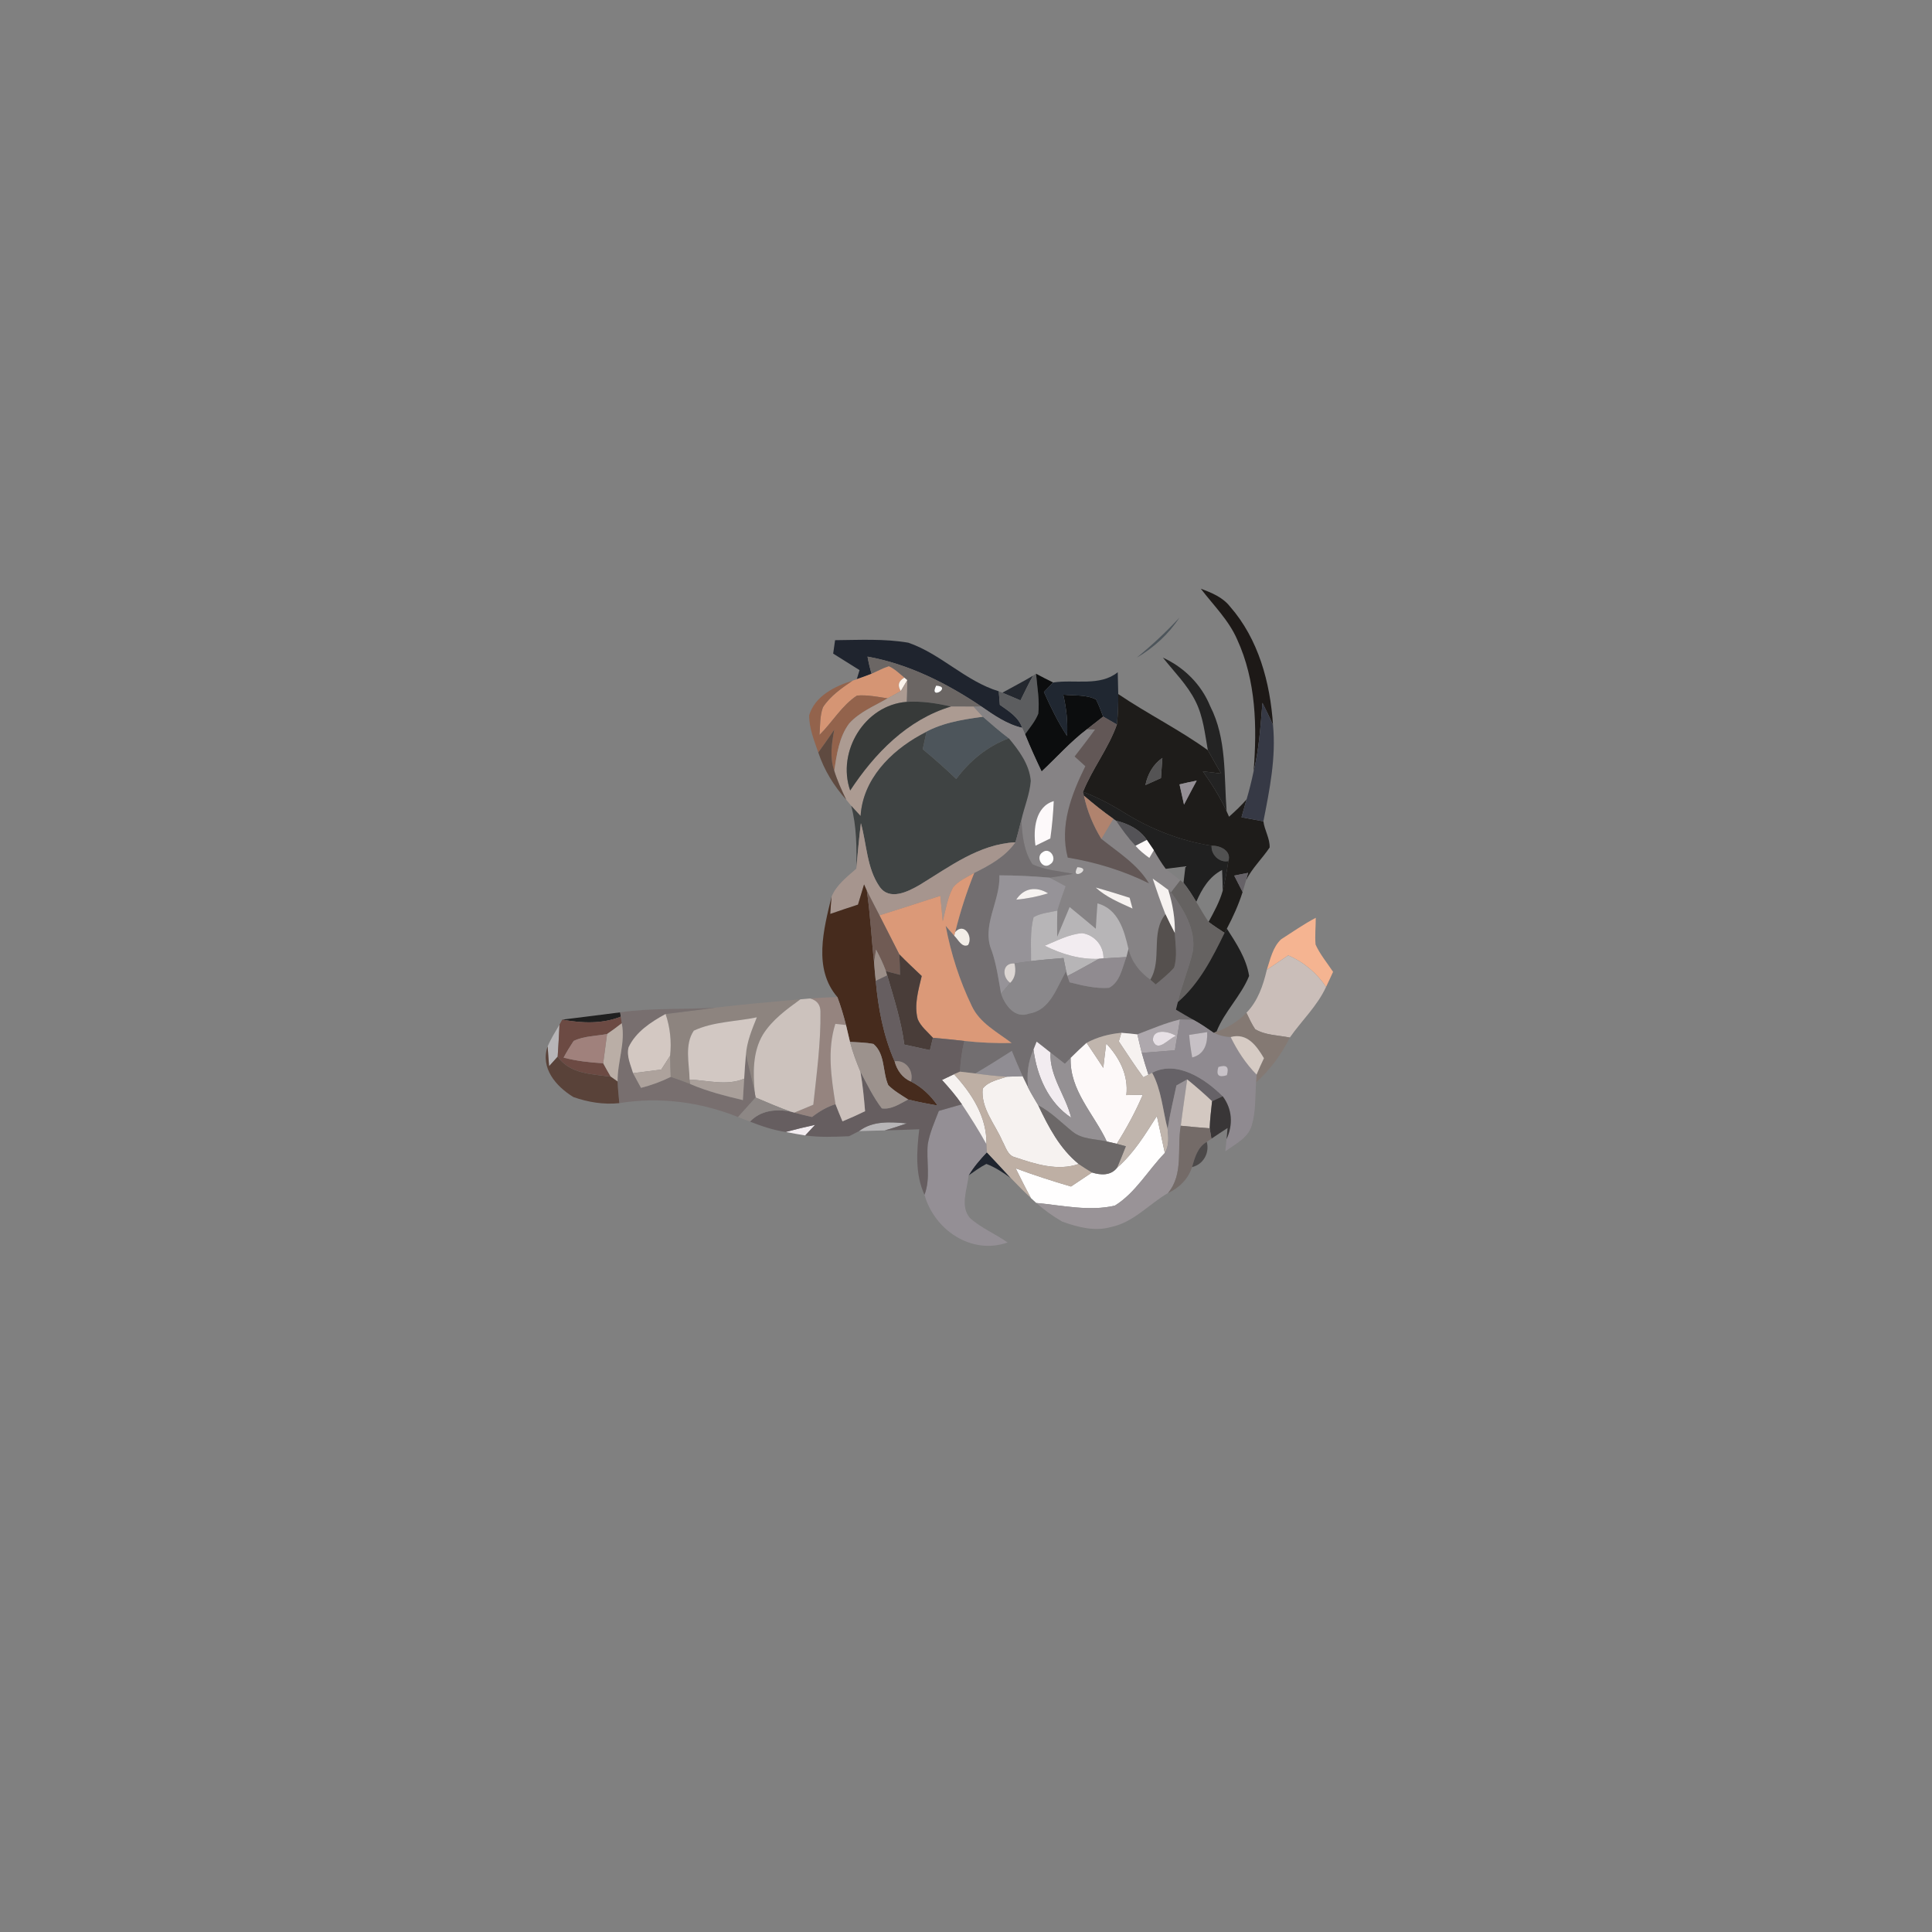 <?xml version="1.0" encoding="UTF-8" ?>
<!DOCTYPE svg PUBLIC "-//W3C//DTD SVG 1.1//EN" "http://www.w3.org/Graphics/SVG/1.1/DTD/svg11.dtd">
<svg width="384pt" height="384pt" viewBox="0 0 384 384" version="1.1" xmlns="http://www.w3.org/2000/svg">
<rect x="0" y="0" width="384" height="384" fill="#808080" stroke="none"/>
<g id="#1b1715f9">
<path fill="#1b1715" opacity="0.98" d=" M 238.68 117.02 C 240.81 117.80 243.01 118.70 244.46 120.54 C 250.13 127.00 252.47 135.68 253.02 144.10 C 252.37 142.61 251.64 141.15 250.92 139.69 C 250.54 144.26 250.27 148.86 249.16 153.33 C 249.87 144.52 249.66 135.28 245.90 127.11 C 244.23 123.26 241.19 120.31 238.68 117.02 Z" />
</g>
<g id="#4d555bff">
<path fill="#4d555b" opacity="1.00" d=" M 225.94 130.72 C 228.93 128.25 231.79 125.61 234.42 122.76 C 232.27 126.06 229.32 128.73 225.94 130.72 Z" />
<path fill="#4d555b" opacity="1.00" d=" M 183.02 146.05 C 186.73 143.73 191.10 143.03 195.36 142.46 C 197.04 143.93 198.73 145.39 200.51 146.74 C 196.27 148.32 192.73 151.22 190.06 154.83 C 187.91 152.77 185.69 150.80 183.40 148.91 C 183.65 147.77 183.90 146.63 184.15 145.49 C 183.87 145.63 183.30 145.91 183.02 146.05 Z" />
</g>
<g id="#1f242efe">
<path fill="#1f242e" opacity="1.00" d=" M 165.98 127.24 C 170.83 127.20 175.73 126.92 180.53 127.74 C 187.02 129.97 191.89 135.38 198.51 137.40 C 198.58 138.29 198.65 139.19 198.73 140.09 C 200.46 141.33 202.45 142.51 203.17 144.66 C 200.13 143.96 197.57 142.15 195.05 140.42 C 188.22 135.82 180.59 131.97 172.43 130.51 C 172.63 131.66 172.90 132.80 173.23 133.92 C 172.26 134.30 171.28 134.66 170.29 135.00 C 170.43 134.54 170.70 133.64 170.84 133.19 C 169.09 132.10 167.35 131.01 165.60 129.91 C 165.70 129.24 165.89 127.91 165.98 127.24 Z" />
<path fill="#1f242e" opacity="1.00" d=" M 192.51 233.63 C 193.51 231.93 194.80 230.45 196.14 229.03 C 197.73 230.72 199.33 232.41 200.90 234.14 C 199.37 233.06 197.80 232.00 196.05 231.34 C 194.80 231.98 193.67 232.82 192.51 233.63 Z" />
</g>
<g id="#6b6664ff">
<path fill="#6b6664" opacity="1.00" d=" M 172.43 130.51 C 180.59 131.97 188.22 135.82 195.05 140.42 C 194.66 140.42 193.89 140.43 193.50 140.44 C 192.00 140.45 190.50 140.43 189.00 140.43 C 186.12 139.76 183.17 139.31 180.20 139.50 C 180.26 138.06 180.30 136.62 180.33 135.19 L 179.75 134.69 C 178.76 133.90 177.84 132.95 176.67 132.43 C 175.47 132.80 174.38 133.43 173.23 133.92 C 172.90 132.80 172.63 131.66 172.43 130.51 M 186.07 136.29 C 184.55 139.32 189.35 136.47 186.07 136.29 Z" />
</g>
<g id="#000000bb">
<path fill="#000000" opacity="0.73" d=" M 231.14 130.71 C 235.35 132.64 238.77 136.04 240.53 140.35 C 243.85 146.83 243.26 154.23 243.80 161.25 C 242.52 158.44 240.85 155.83 239.08 153.31 C 240.29 153.46 241.50 153.60 242.72 153.75 C 241.82 152.21 240.93 150.66 240.07 149.11 C 239.48 145.83 239.15 142.42 237.63 139.40 C 236.01 136.13 233.38 133.55 231.14 130.71 Z" />
</g>
<g id="#d59574ff">
<path fill="#d59574" opacity="1.00" d=" M 173.23 133.92 C 174.38 133.43 175.47 132.80 176.67 132.43 C 177.84 132.95 178.76 133.90 179.75 134.69 C 178.58 135.35 178.34 136.24 179.05 137.35 C 178.18 137.85 177.30 138.33 176.42 138.80 C 174.41 138.51 172.38 138.07 170.33 138.25 C 167.29 140.24 165.44 143.55 162.88 146.07 C 163.04 144.24 162.92 142.32 163.57 140.57 C 165.02 138.33 167.28 136.78 169.44 135.30 L 170.29 135.00 C 171.28 134.66 172.26 134.30 173.23 133.92 Z" />
</g>
<g id="#1d2129eb">
<path fill="#1d2129" opacity="0.92" d=" M 199.22 137.68 C 201.25 136.55 203.33 135.49 205.33 134.29 C 204.44 135.90 203.64 137.56 202.83 139.21 C 201.63 138.70 200.42 138.18 199.22 137.68 Z" />
</g>
<g id="#5c5d5fff">
<path fill="#5c5d5f" opacity="1.00" d=" M 205.33 134.29 L 205.92 133.91 C 206.15 136.55 206.65 139.21 206.36 141.86 C 205.76 143.38 204.67 144.63 203.74 145.95 C 203.60 145.63 203.31 144.98 203.17 144.66 C 202.45 142.51 200.46 141.33 198.73 140.09 C 198.65 139.19 198.58 138.29 198.51 137.40 L 199.22 137.68 C 200.42 138.18 201.63 138.70 202.83 139.21 C 203.64 137.56 204.44 135.90 205.33 134.29 Z" />
</g>
<g id="#0c0d0eff">
<path fill="#0c0d0e" opacity="1.00" d=" M 205.92 133.91 C 207.04 134.50 208.17 135.10 209.32 135.65 C 208.71 136.28 208.10 136.91 207.49 137.54 C 208.83 140.55 210.29 143.52 212.08 146.28 C 212.26 143.52 211.95 140.76 211.33 138.07 C 213.50 138.30 215.86 138.02 217.85 139.03 C 218.41 140.12 218.82 141.28 219.26 142.43 C 218.18 143.26 217.11 144.10 216.04 144.95 C 212.76 147.44 210.03 150.54 207.03 153.34 C 205.87 150.91 204.75 148.45 203.74 145.95 C 204.67 144.63 205.76 143.38 206.36 141.86 C 206.65 139.21 206.15 136.55 205.92 133.91 Z" />
</g>
<g id="#202731fd">
<path fill="#202731" opacity="1.00" d=" M 209.32 135.65 C 213.57 134.99 218.61 136.49 222.16 133.61 C 222.18 135.06 222.22 136.50 222.26 137.95 C 222.29 139.97 222.21 141.99 221.99 144.00 C 221.07 143.48 220.16 142.95 219.26 142.43 C 218.82 141.28 218.41 140.12 217.85 139.03 C 215.86 138.02 213.50 138.30 211.33 138.07 C 211.95 140.76 212.26 143.52 212.08 146.28 C 210.29 143.52 208.83 140.55 207.49 137.54 C 208.10 136.91 208.71 136.28 209.32 135.65 Z" />
</g>
<g id="#946149f0">
<path fill="#946149" opacity="0.94" d=" M 160.83 142.16 C 161.98 138.35 165.91 136.39 169.44 135.30 C 167.28 136.78 165.02 138.33 163.57 140.57 C 162.92 142.32 163.04 144.24 162.88 146.07 C 165.44 143.55 167.29 140.24 170.33 138.25 C 172.38 138.07 174.41 138.51 176.42 138.80 C 173.80 140.33 170.85 141.50 168.78 143.80 C 166.77 146.49 166.31 149.96 165.81 153.19 C 164.88 150.54 165.31 147.73 165.81 145.05 C 164.78 146.57 163.72 148.07 162.64 149.56 C 161.82 147.16 160.81 144.73 160.83 142.16 Z" />
</g>
<g id="#fbf3ebff">
<path fill="#fbf3eb" opacity="1.00" d=" M 179.75 134.69 L 180.33 135.19 C 180.01 135.73 179.37 136.81 179.05 137.35 C 178.34 136.24 178.58 135.35 179.75 134.69 Z" />
</g>
<g id="#ac9b92fe">
<path fill="#ac9b92" opacity="1.00" d=" M 180.33 135.19 C 180.30 136.62 180.26 138.06 180.20 139.50 C 171.87 140.14 166.28 149.36 168.98 157.12 C 173.84 149.74 180.32 143.05 189.00 140.43 C 190.50 140.43 192.00 140.45 193.50 140.44 C 193.97 140.94 194.90 141.96 195.36 142.46 C 191.10 143.03 186.73 143.73 183.02 146.05 C 176.96 149.38 171.50 154.93 171.05 162.18 C 170.42 161.51 169.79 160.83 169.18 160.15 C 168.93 159.85 168.44 159.24 168.19 158.94 C 167.29 157.07 166.42 155.17 165.81 153.19 C 166.31 149.96 166.77 146.49 168.78 143.80 C 170.85 141.50 173.80 140.33 176.42 138.80 C 177.30 138.33 178.18 137.85 179.05 137.35 C 179.37 136.81 180.01 135.73 180.33 135.19 Z" />
</g>
<g id="#ffffffff">
<path fill="#ffffff" opacity="1.00" d=" M 186.07 136.29 C 189.35 136.47 184.55 139.32 186.07 136.29 Z" />
<path fill="#ffffff" opacity="1.00" d=" M 189.17 167.26 C 189.78 167.87 189.78 167.87 189.17 167.26 Z" />
</g>
<g id="#1e1c1aff">
<path fill="#1e1c1a" opacity="1.00" d=" M 222.26 137.95 C 228.06 141.88 234.38 145.00 240.07 149.11 C 240.93 150.66 241.82 152.21 242.72 153.75 C 241.50 153.60 240.29 153.46 239.08 153.31 C 240.85 155.83 242.52 158.44 243.80 161.25 L 244.28 162.33 C 245.51 161.24 246.70 160.12 247.77 158.88 C 247.43 160.06 247.10 161.25 246.76 162.44 C 248.21 162.70 249.66 162.97 251.11 163.24 C 251.33 165.02 252.42 166.65 252.35 168.45 C 250.87 170.66 248.89 172.52 247.68 174.92 C 247.77 174.56 247.96 173.85 248.06 173.49 C 247.14 173.67 246.22 173.85 245.31 174.03 C 245.87 175.11 246.42 176.20 246.98 177.29 C 246.18 179.81 245.09 182.23 243.85 184.57 L 243.39 185.41 C 242.31 184.71 241.24 184.01 240.21 183.24 C 241.29 181.25 242.40 179.25 243.02 177.06 C 243.51 175.11 243.84 173.13 244.15 171.15 C 244.83 169.11 242.48 167.99 240.81 168.10 C 234.68 167.13 228.78 164.84 223.52 161.57 C 220.89 159.93 218.15 158.48 215.26 157.38 C 217.13 152.73 220.32 148.74 221.99 144.00 C 222.21 141.99 222.29 139.97 222.26 137.95 M 227.66 156.04 C 228.69 155.58 229.72 155.12 230.75 154.65 C 230.85 153.31 230.94 151.97 231.03 150.64 C 229.19 151.93 228.11 153.85 227.66 156.04 M 234.44 155.90 C 234.74 157.23 235.04 158.57 235.33 159.92 C 236.15 158.32 237.01 156.74 237.85 155.16 C 236.71 155.38 235.57 155.62 234.44 155.90 Z" />
</g>
<g id="#373a39ff">
<path fill="#373a39" opacity="1.00" d=" M 180.20 139.50 C 183.17 139.31 186.12 139.76 189.00 140.43 C 180.32 143.05 173.84 149.74 168.98 157.12 C 166.28 149.36 171.87 140.14 180.20 139.50 Z" />
</g>
<g id="#868385ff">
<path fill="#868385" opacity="1.00" d=" M 193.50 140.44 C 193.89 140.43 194.66 140.42 195.05 140.42 C 197.57 142.15 200.13 143.96 203.17 144.66 C 203.31 144.98 203.60 145.63 203.74 145.95 C 204.75 148.45 205.87 150.91 207.03 153.34 C 210.03 150.54 212.76 147.44 216.04 144.95 C 216.44 144.96 217.24 144.98 217.65 144.99 C 216.34 146.81 214.96 148.59 213.59 150.36 C 214.29 151.00 215.00 151.65 215.72 152.29 C 212.95 157.90 210.55 164.13 212.22 170.45 C 217.82 171.39 223.27 173.04 228.36 175.57 C 226.07 171.76 222.28 169.45 218.91 166.74 C 219.71 165.41 220.50 164.08 221.29 162.74 L 221.83 163.12 C 223.01 164.86 224.25 166.57 225.69 168.11 C 226.48 169.04 227.45 169.80 228.44 170.52 C 228.67 170.14 229.11 169.37 229.34 168.99 C 230.07 170.26 230.82 171.52 231.70 172.69 C 232.65 173.46 233.62 174.21 234.60 174.96 C 234.13 175.56 233.21 176.76 232.75 177.36 L 232.21 176.88 C 231.20 176.10 230.15 175.37 229.11 174.64 C 229.90 177.02 230.72 179.39 231.64 181.72 C 228.62 185.44 231.06 190.64 228.64 194.72 C 226.51 193.24 224.89 191.15 224.29 188.60 C 223.44 184.90 222.28 180.68 218.13 179.55 C 218.00 181.22 217.90 182.90 217.80 184.59 C 216.07 183.14 214.34 181.70 212.60 180.28 C 211.78 182.25 210.96 184.23 210.12 186.20 C 210.11 184.46 210.09 182.72 210.16 180.99 C 210.64 179.35 211.22 177.75 211.80 176.15 C 210.73 175.57 209.67 174.98 208.59 174.44 C 210.16 174.24 211.73 173.95 213.30 173.68 C 210.59 173.12 207.73 172.98 205.21 171.77 C 203.48 169.18 203.17 165.96 203.01 162.93 C 203.60 160.35 204.67 157.86 204.87 155.21 C 204.60 151.94 202.54 149.17 200.51 146.74 C 198.73 145.39 197.04 143.93 195.36 142.46 C 194.90 141.96 193.97 140.94 193.50 140.44 M 205.81 168.09 C 206.80 167.61 207.78 167.13 208.76 166.65 C 209.11 164.19 209.33 161.71 209.44 159.23 C 205.77 160.30 205.34 164.87 205.81 168.09 M 207.21 169.40 C 205.70 170.36 207.26 172.99 208.76 171.76 C 210.28 170.80 208.68 168.23 207.21 169.40 M 214.14 172.36 C 212.56 175.33 217.45 172.54 214.14 172.36 M 216.33 173.25 C 216.87 173.79 216.87 173.79 216.33 173.25 M 217.79 176.41 C 219.89 178.34 222.55 179.41 225.10 180.58 C 224.95 180.05 224.66 178.98 224.52 178.44 C 222.28 177.74 220.05 177.02 217.79 176.41 Z" />
</g>
<g id="#363945ff">
<path fill="#363945" opacity="1.00" d=" M 250.92 139.69 C 251.64 141.15 252.37 142.61 253.02 144.10 C 253.65 150.54 252.35 156.95 251.11 163.24 C 249.66 162.97 248.21 162.70 246.76 162.44 C 247.10 161.25 247.43 160.06 247.77 158.88 C 248.31 157.05 248.77 155.19 249.16 153.33 C 250.27 148.86 250.54 144.26 250.92 139.69 Z" />
</g>
<g id="#625756ff">
<path fill="#625756" opacity="1.00" d=" M 216.04 144.95 C 217.11 144.10 218.18 143.26 219.26 142.43 C 220.16 142.95 221.07 143.48 221.99 144.00 C 220.32 148.74 217.13 152.73 215.26 157.38 L 215.45 158.16 C 216.08 161.20 217.29 164.09 218.91 166.74 C 222.28 169.45 226.07 171.76 228.36 175.57 C 223.27 173.04 217.82 171.39 212.22 170.45 C 210.55 164.13 212.95 157.90 215.72 152.29 C 215.00 151.65 214.29 151.00 213.59 150.36 C 214.96 148.59 216.34 146.81 217.65 144.99 C 217.24 144.98 216.44 144.96 216.04 144.95 Z" />
</g>
<g id="#5b4439e2">
<path fill="#5b4439" opacity="0.89" d=" M 162.64 149.56 C 163.72 148.07 164.78 146.57 165.81 145.05 C 165.31 147.73 164.88 150.54 165.81 153.19 C 166.42 155.17 167.29 157.07 168.19 158.94 C 165.73 156.21 163.80 153.05 162.64 149.56 Z" />
</g>
<g id="#3f4343ff">
<path fill="#3f4343" opacity="1.00" d=" M 171.05 162.18 C 171.50 154.93 176.96 149.38 183.02 146.05 C 183.30 145.91 183.87 145.63 184.15 145.49 C 183.90 146.63 183.65 147.77 183.40 148.91 C 185.69 150.80 187.91 152.77 190.06 154.83 C 192.73 151.22 196.27 148.32 200.51 146.74 C 202.54 149.17 204.60 151.94 204.87 155.21 C 204.67 157.86 203.60 160.35 203.01 162.93 C 202.62 164.43 202.26 165.93 201.82 167.41 C 194.59 167.77 188.73 172.28 182.80 175.88 C 180.46 177.24 176.78 179.10 174.80 176.20 C 172.27 172.52 172.28 167.80 171.11 163.61 C 170.74 166.62 170.47 169.64 170.19 172.66 C 170.29 168.47 170.27 164.22 169.18 160.15 C 169.79 160.83 170.42 161.51 171.05 162.18 M 191.19 157.25 C 191.73 157.78 191.73 157.78 191.19 157.25 M 189.17 167.26 C 189.78 167.87 189.78 167.87 189.17 167.26 Z" />
</g>
<g id="#545354ff">
<path fill="#545354" opacity="1.00" d=" M 227.66 156.04 C 228.11 153.85 229.19 151.93 231.03 150.64 C 230.94 151.97 230.85 153.31 230.75 154.65 C 229.72 155.12 228.69 155.58 227.66 156.04 Z" />
</g>
<g id="#948f95ff">
<path fill="#948f95" opacity="1.00" d=" M 234.44 155.90 C 235.57 155.62 236.71 155.38 237.85 155.16 C 237.01 156.74 236.15 158.32 235.33 159.92 C 235.04 158.57 234.74 157.23 234.44 155.90 Z" />
<path fill="#948f95" opacity="1.00" d=" M 186.60 220.80 C 188.13 220.36 189.65 219.93 191.18 219.49 C 192.90 222.08 194.56 224.70 196.06 227.42 C 196.08 227.82 196.12 228.63 196.14 229.03 C 194.80 230.45 193.51 231.93 192.51 233.63 C 192.28 236.39 190.74 239.71 192.81 242.12 C 195.05 244.09 197.84 245.26 200.28 246.95 C 193.09 249.50 185.69 244.45 183.75 237.47 C 185.00 234.24 184.09 230.79 184.40 227.45 C 184.78 225.13 185.77 222.98 186.60 220.80 Z" />
</g>
<g id="#aeadb0ff">
<path fill="#aeadb0" opacity="1.00" d=" M 191.19 157.25 C 191.73 157.78 191.73 157.78 191.19 157.25 Z" />
</g>
<g id="#010101c0">
<path fill="#010101" opacity="0.75" d=" M 215.26 157.38 C 218.15 158.48 220.89 159.93 223.52 161.57 C 228.78 164.84 234.68 167.13 240.81 168.10 C 240.68 169.86 242.36 171.53 244.15 171.15 C 243.84 173.13 243.51 175.11 243.02 177.06 C 243.01 175.68 242.97 174.30 242.90 172.92 C 240.33 174.24 238.88 176.70 237.77 179.25 C 236.99 177.94 236.18 176.65 235.23 175.47 C 235.36 174.37 235.49 173.28 235.62 172.19 C 234.31 172.35 233.00 172.52 231.70 172.69 C 230.82 171.52 230.07 170.26 229.34 168.99 C 228.99 168.48 228.29 167.45 227.94 166.94 C 226.52 164.82 224.24 163.72 221.83 163.12 L 221.29 162.74 C 219.26 161.32 217.33 159.76 215.45 158.16 L 215.26 157.38 Z" />
</g>
<g id="#b0836dfa">
<path fill="#b0836d" opacity="0.98" d=" M 218.91 166.74 C 217.29 164.09 216.08 161.20 215.45 158.16 C 217.33 159.76 219.26 161.32 221.29 162.74 C 220.50 164.08 219.71 165.41 218.91 166.74 Z" />
</g>
<g id="#fdf9faff">
<path fill="#fdf9fa" opacity="1.00" d=" M 205.81 168.09 C 205.34 164.87 205.77 160.30 209.44 159.23 C 209.33 161.71 209.11 164.19 208.76 166.65 C 207.78 167.13 206.80 167.61 205.81 168.09 Z" />
</g>
<g id="#726e70ff">
<path fill="#726e70" opacity="1.00" d=" M 201.82 167.41 C 202.26 165.93 202.62 164.43 203.01 162.93 C 203.17 165.96 203.48 169.18 205.21 171.77 C 207.73 172.98 210.59 173.12 213.30 173.68 C 211.73 173.95 210.16 174.24 208.59 174.44 C 205.28 174.15 201.96 173.99 198.64 173.98 C 198.86 179.11 194.96 184.04 197.15 189.06 C 198.07 191.79 198.46 194.65 198.97 197.48 C 199.73 199.79 201.73 202.53 204.52 201.46 C 208.80 200.78 210.00 196.23 211.91 193.03 L 212.15 193.98 C 212.26 194.30 212.48 194.93 212.59 195.24 C 215.14 195.88 217.77 196.53 220.42 196.34 C 222.63 195.20 223.06 192.35 223.87 190.22 C 223.98 189.81 224.18 189.00 224.29 188.60 C 224.89 191.15 226.51 193.24 228.64 194.72 C 228.90 194.95 229.43 195.42 229.70 195.66 C 230.97 194.60 232.27 193.57 233.36 192.32 C 234.05 190.10 233.62 187.75 233.50 185.48 C 233.59 182.55 233.05 179.67 232.21 176.88 L 232.75 177.36 C 235.22 180.69 237.71 184.68 237.10 189.01 C 236.33 192.47 234.89 195.73 234.10 199.18 C 234.01 199.56 233.83 200.31 233.73 200.68 C 234.87 201.38 236.03 202.04 237.19 202.70 C 236.53 202.68 235.20 202.65 234.54 202.63 C 231.62 203.32 228.86 204.53 226.06 205.59 C 225.00 205.46 223.94 205.36 222.88 205.28 C 220.48 205.50 218.10 206.12 215.97 207.27 C 214.88 208.24 213.83 209.24 212.80 210.27 C 212.51 210.56 211.94 211.15 211.65 211.44 C 210.69 210.70 209.73 209.95 208.79 209.21 C 207.88 208.47 206.96 207.75 206.04 207.04 C 205.89 207.43 205.58 208.22 205.42 208.61 C 204.33 210.98 204.03 213.61 204.36 216.19 C 204.08 215.62 203.52 214.47 203.24 213.90 C 202.49 212.24 201.80 210.55 201.10 208.88 C 198.72 210.42 196.31 211.92 193.86 213.36 C 193.10 213.27 191.57 213.09 190.80 213.00 C 190.91 210.95 191.17 208.90 191.67 206.90 C 194.79 207.24 197.93 207.37 201.07 207.31 C 198.22 205.13 194.73 203.35 193.15 199.95 C 190.71 194.90 189.00 189.52 187.96 184.02 C 188.53 184.67 189.10 185.32 189.67 185.99 C 190.41 186.67 191.17 188.43 192.41 187.83 C 193.45 186.16 191.62 183.27 189.85 185.26 C 190.84 181.26 192.10 177.33 193.64 173.50 C 196.70 171.99 199.82 170.28 201.82 167.41 Z" />
</g>
<g id="#535256f8">
<path fill="#535256" opacity="0.97" d=" M 221.83 163.12 C 224.24 163.72 226.52 164.82 227.94 166.94 C 227.38 167.23 226.25 167.82 225.69 168.11 C 224.25 166.57 223.01 164.86 221.83 163.12 Z" />
</g>
<g id="#a6958eff">
<path fill="#a6958e" opacity="1.00" d=" M 171.11 163.61 C 172.28 167.80 172.27 172.52 174.80 176.20 C 176.78 179.10 180.46 177.24 182.80 175.88 C 188.73 172.28 194.59 167.77 201.82 167.41 C 199.82 170.28 196.70 171.99 193.64 173.50 C 192.17 174.35 190.52 175.04 189.42 176.39 C 188.30 178.47 187.95 180.85 187.38 183.11 C 187.22 181.42 187.06 179.73 186.90 178.05 C 182.88 179.38 178.84 180.65 174.80 181.93 C 173.97 180.29 173.10 178.68 172.29 177.03 C 172.15 176.72 171.88 176.09 171.74 175.78 C 171.33 177.12 170.93 178.46 170.53 179.80 C 168.69 180.39 166.85 181.02 165.02 181.65 C 165.09 180.50 165.17 179.36 165.28 178.22 C 166.24 175.87 168.35 174.29 170.19 172.66 C 170.47 169.64 170.74 166.62 171.11 163.61 Z" />
</g>
<g id="#fdf9f9ff">
<path fill="#fdf9f9" opacity="1.00" d=" M 225.69 168.11 C 226.25 167.82 227.38 167.23 227.94 166.94 C 228.29 167.45 228.99 168.48 229.34 168.99 C 229.11 169.37 228.67 170.14 228.44 170.52 C 227.45 169.80 226.48 169.04 225.69 168.11 Z" />
<path fill="#fdf9f9" opacity="1.00" d=" M 212.80 210.27 C 213.83 209.24 214.88 208.24 215.97 207.27 C 217.09 208.92 218.20 210.58 219.29 212.25 C 219.47 210.63 219.66 209.01 219.87 207.40 C 222.50 210.20 224.32 213.71 223.87 217.66 C 224.96 217.63 226.05 217.60 227.14 217.59 C 225.69 220.97 223.93 224.22 221.96 227.34 C 221.30 227.17 220.64 227.02 219.99 226.88 C 217.43 221.40 212.57 216.74 212.80 210.27 Z" />
</g>
<g id="#06070661">
<path fill="#060706" opacity="0.38" d=" M 240.81 168.10 C 242.48 167.99 244.83 169.11 244.15 171.15 C 242.36 171.53 240.68 169.86 240.81 168.10 Z" />
</g>
<g id="#fffefeff">
<path fill="#fffefe" opacity="1.00" d=" M 207.21 169.40 C 208.68 168.23 210.28 170.80 208.76 171.76 C 207.26 172.99 205.70 170.36 207.21 169.40 Z" />
<path fill="#fffefe" opacity="1.00" d=" M 222.03 232.09 C 225.34 229.24 227.62 225.47 229.94 221.82 C 230.47 224.26 230.98 226.71 231.52 229.16 C 228.18 232.60 225.72 237.06 221.59 239.63 C 216.48 240.81 211.13 239.57 205.97 239.10 C 205.70 238.86 205.17 238.37 204.91 238.13 C 203.84 236.18 202.86 234.19 201.87 232.21 C 205.49 233.56 209.16 234.74 212.87 235.83 C 214.25 234.89 215.64 233.96 217.04 233.04 C 218.77 233.59 220.80 233.70 222.03 232.09 Z" />
</g>
<g id="#e1deddff">
<path fill="#e1dedd" opacity="1.00" d=" M 214.14 172.36 C 217.45 172.54 212.56 175.33 214.14 172.36 Z" />
</g>
<g id="#07070757">
</g>
<g id="#f9f0ebff">
<path fill="#f9f0eb" opacity="1.00" d=" M 216.33 173.25 C 216.87 173.79 216.87 173.79 216.33 173.25 Z" />
</g>
<g id="#0000000e">
</g>
<g id="#666267ff">
<path fill="#666267" opacity="1.00" d=" M 245.31 174.03 C 246.22 173.85 247.14 173.67 248.06 173.49 C 247.96 173.85 247.77 174.56 247.68 174.92 C 247.50 175.51 247.15 176.70 246.98 177.29 C 246.42 176.20 245.87 175.11 245.31 174.03 Z" />
<path fill="#666267" opacity="1.00" d=" M 229.00 213.22 C 233.92 210.66 239.54 214.44 243.02 217.89 C 242.50 218.13 241.44 218.63 240.91 218.88 C 239.32 217.36 237.66 215.93 235.96 214.54 C 235.43 214.84 234.36 215.44 233.83 215.74 C 233.21 218.62 232.53 221.49 232.07 224.40 C 231.10 220.66 230.86 216.69 229.00 213.22 Z" />
</g>
<g id="#db9978ff">
<path fill="#db9978" opacity="1.00" d=" M 189.42 176.39 C 190.52 175.04 192.17 174.35 193.64 173.50 C 192.10 177.33 190.84 181.26 189.85 185.26 L 189.67 185.99 C 189.10 185.32 188.53 184.67 187.96 184.02 C 189.00 189.52 190.71 194.90 193.15 199.95 C 194.73 203.35 198.22 205.13 201.07 207.31 C 197.93 207.37 194.79 207.24 191.67 206.90 C 189.59 206.67 187.51 206.44 185.43 206.27 C 184.37 205.09 183.04 204.06 182.41 202.58 C 181.64 199.71 182.55 196.78 183.20 193.99 C 181.71 192.56 180.18 191.16 178.74 189.67 C 177.43 187.09 176.11 184.51 174.80 181.93 C 178.84 180.65 182.88 179.38 186.90 178.05 C 187.06 179.73 187.22 181.42 187.38 183.11 C 187.95 180.85 188.30 178.47 189.42 176.39 Z" />
</g>
<g id="#969398ff">
<path fill="#969398" opacity="1.00" d=" M 198.64 173.98 C 201.96 173.99 205.28 174.15 208.59 174.44 C 209.67 174.98 210.73 175.57 211.80 176.15 C 211.22 177.75 210.64 179.35 210.16 180.99 C 208.57 181.36 206.86 181.47 205.43 182.30 C 204.69 185.14 204.96 188.11 204.93 191.02 C 203.83 191.16 202.72 191.32 201.63 191.49 C 199.16 191.34 199.13 194.19 200.78 195.35 C 200.17 196.06 199.57 196.77 198.97 197.48 C 198.46 194.65 198.07 191.79 197.15 189.06 C 194.96 184.04 198.86 179.11 198.64 173.98 M 201.99 178.81 C 204.13 178.63 206.25 178.19 208.31 177.56 C 205.99 176.13 203.49 176.46 201.99 178.81 Z" />
</g>
<g id="#f6f2f0ff">
<path fill="#f6f2f0" opacity="1.00" d=" M 229.11 174.64 C 230.15 175.37 231.20 176.10 232.21 176.88 C 233.05 179.67 233.59 182.55 233.50 185.48 C 232.85 184.24 232.23 182.99 231.64 181.72 C 230.72 179.39 229.90 177.02 229.11 174.64 Z" />
<path fill="#f6f2f0" opacity="1.00" d=" M 201.99 178.81 C 203.49 176.46 205.99 176.13 208.31 177.56 C 206.25 178.19 204.13 178.63 201.99 178.81 Z" />
<path fill="#f6f2f0" opacity="1.00" d=" M 217.79 176.41 C 220.05 177.02 222.28 177.74 224.52 178.44 C 224.66 178.98 224.95 180.05 225.10 180.58 C 222.55 179.41 219.89 178.34 217.79 176.41 Z" />
<path fill="#f6f2f0" opacity="1.00" d=" M 222.88 205.28 C 223.94 205.36 225.00 205.46 226.06 205.59 C 226.34 206.82 226.63 208.05 226.94 209.27 C 227.34 210.73 227.79 212.17 228.26 213.60 C 228.01 213.73 227.50 213.99 227.25 214.12 C 225.53 211.81 223.98 209.37 222.37 206.98 C 222.50 206.56 222.75 205.71 222.88 205.28 Z" />
<path fill="#f6f2f0" opacity="1.00" d=" M 187.23 214.65 C 188.02 214.26 188.81 213.88 189.62 213.51 C 193.15 217.32 196.18 222.03 196.06 227.42 C 194.56 224.70 192.90 222.08 191.18 219.49 C 190.00 217.77 188.63 216.19 187.23 214.65 Z" />
<path fill="#f6f2f0" opacity="1.00" d=" M 200.13 214.00 C 200.91 213.98 202.46 213.92 203.24 213.90 C 203.52 214.47 204.08 215.62 204.36 216.19 C 204.96 217.38 205.68 218.52 206.35 219.68 C 208.39 223.97 210.63 228.30 214.40 231.35 C 210.21 232.80 205.81 231.38 201.79 230.03 C 200.26 229.69 199.91 227.98 199.23 226.80 C 197.77 223.40 194.92 220.29 195.32 216.36 C 196.48 214.90 198.46 214.59 200.13 214.00 Z" />
</g>
<g id="#656261fe">
<path fill="#656261" opacity="1.00" d=" M 234.60 174.96 L 235.23 175.47 C 236.18 176.65 236.99 177.94 237.77 179.25 C 238.56 180.59 239.34 181.94 240.21 183.24 C 241.24 184.01 242.31 184.71 243.39 185.41 C 240.95 190.42 238.39 195.47 234.10 199.18 C 234.89 195.73 236.33 192.47 237.10 189.01 C 237.71 184.68 235.22 180.69 232.75 177.36 C 233.21 176.76 234.13 175.56 234.60 174.96 Z" />
</g>
<g id="#462b1dff">
<path fill="#462b1d" opacity="1.00" d=" M 171.74 175.78 C 171.88 176.09 172.15 176.72 172.29 177.03 C 173.00 181.75 173.20 186.52 173.73 191.26 C 173.82 192.49 173.93 193.73 174.06 194.96 C 174.56 200.44 175.58 205.89 177.81 210.95 C 178.27 212.68 179.35 214.26 181.06 214.96 C 183.22 216.06 184.99 217.75 186.36 219.74 C 184.39 219.39 182.43 219.03 180.50 218.53 C 179.14 217.65 177.70 216.84 176.55 215.68 C 175.37 213.04 175.99 209.53 173.61 207.50 C 172.07 207.19 170.50 207.18 168.94 207.08 C 168.68 205.96 168.41 204.85 168.15 203.73 C 167.67 201.85 167.12 199.99 166.44 198.18 C 161.58 192.54 163.71 184.70 165.28 178.22 C 165.17 179.36 165.09 180.50 165.02 181.65 C 166.85 181.02 168.69 180.39 170.53 179.80 C 170.93 178.46 171.33 177.12 171.74 175.78 Z" />
</g>
<g id="#705b54ff">
<path fill="#705b54" opacity="1.00" d=" M 172.29 177.03 C 173.10 178.68 173.97 180.29 174.80 181.93 C 176.11 184.51 177.43 187.09 178.74 189.67 C 178.83 191.03 178.86 192.40 178.90 193.76 C 177.96 193.52 177.02 193.27 176.09 193.03 C 175.55 191.55 174.86 190.13 174.13 188.75 C 174.03 189.37 173.83 190.63 173.73 191.26 C 173.20 186.52 173.00 181.75 172.29 177.03 Z" />
</g>
<g id="#b7b5b7ff">
<path fill="#b7b5b7" opacity="1.00" d=" M 212.60 180.28 C 214.34 181.70 216.07 183.14 217.80 184.59 C 217.90 182.90 218.00 181.22 218.13 179.55 C 222.28 180.68 223.44 184.90 224.29 188.60 C 224.18 189.00 223.98 189.81 223.87 190.22 C 222.35 190.30 220.84 190.39 219.33 190.50 C 219.38 187.98 217.58 185.85 215.09 185.47 C 212.45 185.68 210.06 186.99 207.64 187.97 C 210.99 189.63 214.64 190.74 218.42 190.57 C 216.33 191.70 214.28 192.92 212.15 193.98 L 211.91 193.03 C 211.78 192.37 211.51 191.07 211.38 190.41 C 209.23 190.59 207.07 190.76 204.93 191.02 C 204.96 188.11 204.69 185.14 205.43 182.30 C 206.86 181.47 208.57 181.36 210.16 180.99 C 210.09 182.72 210.11 184.46 210.12 186.20 C 210.96 184.23 211.78 182.25 212.60 180.28 Z" />
<path fill="#b7b5b7" opacity="1.00" d=" M 108.85 207.98 C 109.49 206.46 110.37 205.07 111.20 203.66 C 111.09 205.78 111.00 207.90 110.84 210.02 C 110.28 210.64 109.71 211.27 109.14 211.91 C 109.03 210.60 108.93 209.29 108.85 207.98 Z" />
<path fill="#b7b5b7" opacity="1.00" d=" M 170.74 224.82 C 173.50 222.71 177.00 223.00 180.25 223.28 C 178.79 223.78 177.33 224.27 175.84 224.68 C 174.14 224.74 172.44 224.75 170.74 224.82 Z" />
</g>
<g id="#55504eff">
<path fill="#55504e" opacity="1.00" d=" M 228.64 194.72 C 231.06 190.64 228.62 185.44 231.64 181.72 C 232.23 182.99 232.85 184.24 233.50 185.48 C 233.62 187.75 234.05 190.10 233.36 192.32 C 232.27 193.57 230.97 194.60 229.70 195.66 C 229.43 195.42 228.90 194.95 228.64 194.72 Z" />
</g>
<g id="#f5b491fe">
<path fill="#f5b491" opacity="1.00" d=" M 254.62 186.70 C 256.90 185.24 259.12 183.68 261.52 182.42 C 261.52 184.19 261.32 185.97 261.48 187.74 C 262.37 189.70 263.77 191.37 264.96 193.16 C 264.50 194.16 264.05 195.16 263.57 196.15 C 261.69 193.39 259.13 191.20 256.04 189.90 C 254.63 190.86 253.21 191.81 251.79 192.76 C 252.48 190.66 252.96 188.27 254.62 186.70 Z" />
</g>
<g id="#f2ede7ff">
<path fill="#f2ede7" opacity="1.00" d=" M 189.85 185.26 C 191.62 183.27 193.45 186.16 192.41 187.83 C 191.17 188.43 190.41 186.67 189.67 185.99 L 189.85 185.26 Z" />
</g>
<g id="#f2ecf0ff">
<path fill="#f2ecf0" opacity="1.00" d=" M 207.64 187.97 C 210.06 186.99 212.45 185.68 215.09 185.47 C 217.58 185.85 219.38 187.98 219.33 190.50 L 218.42 190.57 C 214.64 190.74 210.99 189.63 207.64 187.97 Z" />
<path fill="#f2ecf0" opacity="1.00" d=" M 206.04 207.04 C 206.96 207.75 207.88 208.47 208.79 209.21 C 208.58 213.92 211.82 217.73 212.90 222.15 C 208.37 219.15 206.08 213.84 205.42 208.61 C 205.58 208.22 205.89 207.43 206.04 207.04 Z" />
<path fill="#f2ecf0" opacity="1.00" d=" M 156.16 224.99 C 158.10 224.47 160.04 223.99 162.01 223.57 C 161.35 224.27 160.70 224.97 160.05 225.68 C 158.75 225.46 157.45 225.24 156.16 224.99 Z" />
</g>
<g id="#000000c2">
<path fill="#000000" opacity="0.76" d=" M 243.39 185.41 L 243.85 184.57 C 245.72 187.48 247.73 190.50 248.27 193.98 C 246.66 197.97 243.38 201.02 241.79 205.05 L 241.24 205.29 C 239.92 204.38 238.60 203.46 237.19 202.70 C 236.03 202.04 234.87 201.38 233.73 200.68 C 233.83 200.31 234.01 199.56 234.10 199.18 C 238.39 195.47 240.95 190.42 243.39 185.41 Z" />
<path fill="#000000" opacity="0.76" d=" M 111.75 202.66 C 115.60 202.21 119.43 201.68 123.27 201.21 L 123.38 202.07 C 119.66 203.55 115.62 203.37 111.75 202.66 Z" />
</g>
<g id="#9c8f89ff">
<path fill="#9c8f89" opacity="1.00" d=" M 174.13 188.75 C 174.86 190.13 175.55 191.55 176.09 193.03 L 176.34 193.86 C 175.77 194.13 174.63 194.69 174.06 194.96 C 173.93 193.73 173.82 192.49 173.73 191.26 C 173.83 190.63 174.03 189.37 174.13 188.75 Z" />
</g>
<g id="#493d39ff">
<path fill="#493d39" opacity="1.00" d=" M 178.90 193.76 C 178.86 192.40 178.83 191.03 178.74 189.67 C 180.18 191.16 181.71 192.56 183.20 193.99 C 182.55 196.78 181.64 199.71 182.41 202.58 C 183.04 204.06 184.37 205.09 185.43 206.27 C 185.23 207.08 185.03 207.91 184.83 208.73 C 183.13 208.37 181.44 208.00 179.74 207.62 C 179.13 202.91 177.66 198.40 176.34 193.86 L 176.09 193.03 C 177.02 193.27 177.96 193.52 178.90 193.76 Z" />
</g>
<g id="#8a888bff">
<path fill="#8a888b" opacity="1.00" d=" M 204.93 191.02 C 207.07 190.76 209.23 190.59 211.38 190.41 C 211.51 191.07 211.78 192.37 211.91 193.03 C 210.00 196.23 208.80 200.78 204.52 201.46 C 201.73 202.53 199.73 199.79 198.97 197.48 C 199.57 196.77 200.17 196.06 200.78 195.35 C 201.85 194.37 201.97 192.82 201.63 191.49 C 202.72 191.32 203.83 191.16 204.93 191.02 Z" />
</g>
<g id="#908b90ff">
<path fill="#908b90" opacity="1.00" d=" M 218.42 190.57 L 219.33 190.50 C 220.84 190.39 222.35 190.30 223.87 190.22 C 223.06 192.35 222.63 195.20 220.42 196.34 C 217.77 196.53 215.14 195.88 212.59 195.24 C 212.48 194.93 212.26 194.30 212.15 193.98 C 214.28 192.92 216.33 191.70 218.42 190.57 Z" />
</g>
<g id="#cabeb9ff">
<path fill="#cabeb9" opacity="1.00" d=" M 251.79 192.76 C 253.21 191.81 254.63 190.86 256.04 189.90 C 259.13 191.20 261.69 193.39 263.57 196.15 C 261.82 199.96 258.72 202.84 256.36 206.22 C 254.06 205.75 251.53 205.79 249.47 204.56 C 248.78 203.53 248.27 202.40 247.74 201.29 C 250.02 198.96 251.06 195.86 251.79 192.76 Z" />
</g>
<g id="#dcd6d3ff">
<path fill="#dcd6d3" opacity="1.00" d=" M 200.78 195.35 C 199.13 194.19 199.16 191.34 201.63 191.49 C 201.97 192.82 201.85 194.37 200.78 195.35 Z" />
</g>
<g id="#665e60ff">
<path fill="#665e60" opacity="1.00" d=" M 174.06 194.96 C 174.63 194.69 175.77 194.13 176.34 193.86 C 177.66 198.40 179.13 202.91 179.74 207.62 C 181.44 208.00 183.13 208.37 184.83 208.73 C 185.03 207.91 185.23 207.08 185.43 206.27 C 187.51 206.44 189.59 206.67 191.67 206.90 C 191.17 208.90 190.91 210.95 190.80 213.00 C 190.50 213.13 189.91 213.38 189.62 213.51 C 188.81 213.88 188.02 214.26 187.23 214.65 C 188.63 216.19 190.00 217.77 191.18 219.49 C 189.65 219.93 188.13 220.36 186.60 220.80 C 185.77 222.98 184.78 225.13 184.40 227.45 C 184.09 230.79 185.00 234.24 183.75 237.47 C 181.86 233.38 182.20 228.79 182.71 224.45 C 180.42 224.54 178.13 224.62 175.84 224.68 C 177.33 224.27 178.79 223.78 180.25 223.28 C 177.00 223.00 173.50 222.71 170.74 224.82 C 170.25 225.07 169.25 225.57 168.76 225.83 C 165.86 225.96 162.93 226.08 160.05 225.68 C 160.70 224.97 161.35 224.27 162.01 223.57 C 160.04 223.99 158.10 224.47 156.16 224.99 C 153.72 224.63 151.36 223.83 149.07 222.93 C 151.19 220.70 154.15 220.40 157.03 220.91 L 157.89 221.14 C 159.05 221.46 160.22 221.75 161.40 222.01 C 162.80 220.91 164.35 220.00 166.06 219.46 C 166.50 220.60 166.96 221.74 167.45 222.88 C 168.97 222.25 170.47 221.58 171.94 220.86 C 171.72 218.23 171.47 215.59 171.01 212.99 C 172.32 215.48 173.55 218.05 175.27 220.30 C 177.21 220.58 178.87 219.36 180.50 218.53 C 182.43 219.03 184.39 219.39 186.36 219.74 C 184.99 217.75 183.22 216.06 181.06 214.96 C 181.64 212.87 180.07 210.62 177.81 210.95 C 175.58 205.89 174.56 200.44 174.06 194.96 Z" />
</g>
<g id="#95847fff">
<path fill="#95847f" opacity="1.00" d=" M 161.00 198.45 C 162.81 198.31 164.62 198.22 166.44 198.18 C 167.12 199.99 167.67 201.85 168.15 203.73 C 167.62 203.68 166.56 203.56 166.03 203.50 C 164.38 208.72 165.22 214.18 166.06 219.46 C 164.35 220.00 162.80 220.91 161.40 222.01 C 160.22 221.75 159.05 221.46 157.89 221.14 C 159.14 220.62 160.39 220.10 161.65 219.57 C 162.31 213.42 163.16 207.24 163.07 201.04 C 163.05 199.68 162.36 198.82 161.00 198.45 Z" />
</g>
<g id="#8d847fff">
<path fill="#8d847f" opacity="1.00" d=" M 142.25 200.27 C 147.85 199.59 153.47 199.13 159.09 198.62 C 156.34 200.62 153.48 202.69 151.65 205.61 C 149.56 209.08 149.67 213.33 150.02 217.22 C 149.50 214.68 148.81 212.18 148.26 209.65 C 148.44 207.04 149.47 204.60 150.43 202.20 C 146.26 203.07 141.81 203.03 137.90 204.85 C 136.01 207.65 137.00 211.39 137.06 214.57 L 137.18 215.46 C 135.90 214.95 134.60 214.49 133.30 214.05 C 133.23 212.65 133.19 211.26 133.18 209.86 C 133.50 207.04 133.19 204.22 132.29 201.54 C 135.61 201.11 138.94 200.76 142.25 200.27 Z" />
</g>
<g id="#ccc2bdff">
<path fill="#ccc2bd" opacity="1.00" d=" M 159.09 198.62 C 159.56 198.58 160.52 198.50 161.00 198.45 C 162.36 198.82 163.05 199.68 163.07 201.04 C 163.16 207.24 162.31 213.42 161.65 219.57 C 160.39 220.10 159.14 220.62 157.89 221.14 L 157.03 220.91 C 154.71 220.09 152.45 219.09 150.18 218.14 L 150.02 217.22 C 149.67 213.33 149.56 209.08 151.65 205.61 C 153.48 202.69 156.34 200.62 159.09 198.62 Z" />
</g>
<g id="#786f6ffe">
<path fill="#786f6f" opacity="1.00" d=" M 123.27 201.21 C 129.56 200.29 135.93 200.69 142.25 200.27 C 138.94 200.76 135.61 201.11 132.29 201.54 C 129.39 203.13 126.37 205.08 124.93 208.17 C 124.49 209.92 125.35 211.65 125.83 213.30 C 126.34 214.28 126.87 215.25 127.41 216.22 C 129.44 215.70 131.42 214.98 133.30 214.05 C 134.60 214.49 135.90 214.95 137.18 215.46 C 140.54 216.90 144.09 217.81 147.65 218.65 C 147.73 217.23 147.82 215.81 147.91 214.40 C 148.00 212.81 148.11 211.23 148.26 209.65 C 148.81 212.18 149.50 214.68 150.02 217.22 L 150.18 218.14 C 149.02 219.43 147.85 220.73 146.69 222.02 C 139.24 219.02 131.03 217.95 123.09 219.26 C 122.96 217.82 122.81 216.39 122.75 214.96 C 122.70 211.07 124.35 207.24 123.58 203.38 C 123.53 203.05 123.43 202.40 123.38 202.07 L 123.27 201.21 Z" />
</g>
<g id="#d3c8c2ff">
<path fill="#d3c8c2" opacity="1.00" d=" M 124.93 208.17 C 126.37 205.08 129.39 203.13 132.29 201.54 C 133.19 204.22 133.50 207.04 133.18 209.86 C 132.61 210.77 132.02 211.68 131.43 212.58 C 129.56 212.82 127.70 213.06 125.83 213.30 C 125.35 211.65 124.49 209.92 124.93 208.17 Z" />
</g>
<g id="#847973ff">
<path fill="#847973" opacity="1.00" d=" M 241.79 205.05 C 244.04 204.29 246.09 203.01 247.74 201.29 C 248.27 202.40 248.78 203.53 249.47 204.56 C 251.53 205.79 254.06 205.75 256.36 206.22 C 254.69 209.58 252.46 212.63 249.65 215.13 C 249.68 214.74 249.72 213.97 249.75 213.59 C 250.21 212.49 250.70 211.40 251.22 210.33 C 249.75 207.85 247.88 205.22 244.60 206.12 C 243.43 206.11 242.29 205.80 241.24 205.29 L 241.79 205.05 Z" />
</g>
<g id="#6c4a43ff">
<path fill="#6c4a43" opacity="1.00" d=" M 111.75 202.66 C 115.62 203.37 119.66 203.55 123.38 202.07 C 123.43 202.40 123.53 203.05 123.58 203.38 C 122.63 204.13 121.66 204.84 120.66 205.52 C 118.45 205.94 116.07 205.90 114.01 206.90 C 113.30 207.97 112.63 209.07 112.02 210.21 C 114.59 210.88 117.24 211.18 119.89 211.33 C 120.37 212.22 120.87 213.11 121.39 214.00 C 117.61 213.48 113.28 213.47 110.84 210.02 C 111.00 207.90 111.09 205.78 111.20 203.66 C 111.34 203.41 111.62 202.91 111.75 202.66 Z" />
</g>
<g id="#d2c8c3ff">
<path fill="#d2c8c3" opacity="1.00" d=" M 137.90 204.85 C 141.81 203.03 146.26 203.07 150.43 202.20 C 149.47 204.60 148.44 207.04 148.26 209.65 C 148.11 211.23 148.00 212.81 147.91 214.40 C 144.42 215.86 140.66 214.72 137.06 214.57 C 137.00 211.39 136.01 207.65 137.90 204.85 Z" />
</g>
<g id="#aea8adff">
<path fill="#aea8ad" opacity="1.00" d=" M 226.06 205.59 C 228.86 204.53 231.62 203.32 234.54 202.63 C 234.19 204.67 233.85 206.71 233.52 208.75 C 231.32 208.92 229.13 209.09 226.94 209.27 C 226.63 208.05 226.34 206.82 226.06 205.59 M 229.17 206.86 C 230.12 209.32 232.28 206.37 233.73 205.90 C 232.36 204.94 228.95 204.35 229.17 206.86 Z" />
</g>
<g id="#cbc0bbff">
<path fill="#cbc0bb" opacity="1.00" d=" M 166.03 203.50 C 166.56 203.56 167.62 203.68 168.15 203.73 C 168.41 204.85 168.68 205.96 168.94 207.08 C 169.47 209.10 170.20 211.06 171.01 212.99 C 171.47 215.59 171.72 218.23 171.94 220.86 C 170.47 221.58 168.97 222.25 167.45 222.88 C 166.96 221.74 166.50 220.60 166.06 219.46 C 165.22 214.18 164.38 208.72 166.03 203.50 Z" />
</g>
<g id="#8f8a90ff">
<path fill="#8f8a90" opacity="1.00" d=" M 234.54 202.63 C 235.20 202.65 236.53 202.68 237.19 202.70 C 238.60 203.46 239.92 204.38 241.24 205.29 C 242.29 205.80 243.43 206.11 244.60 206.12 C 245.93 208.85 247.61 211.41 249.75 213.59 C 249.72 213.97 249.68 214.74 249.65 215.13 C 249.47 218.00 249.62 220.95 248.78 223.74 C 248.03 226.22 245.47 227.41 243.54 228.84 C 243.60 228.23 243.73 227.02 243.79 226.41 C 245.10 223.55 244.94 220.44 243.02 217.89 C 239.54 214.44 233.92 210.66 229.00 213.22 L 228.26 213.60 C 227.79 212.17 227.34 210.73 226.94 209.27 C 229.13 209.09 231.32 208.92 233.52 208.75 C 233.85 206.71 234.19 204.67 234.54 202.63 M 236.35 205.69 C 236.48 207.19 236.69 208.69 236.96 210.18 C 239.41 209.57 240.04 207.41 239.94 205.14 C 238.74 205.31 237.54 205.50 236.35 205.69 M 242.16 212.07 C 241.65 213.70 242.22 214.24 243.85 213.71 C 244.35 212.08 243.79 211.54 242.16 212.07 Z" />
</g>
<g id="#baaea6ff">
<path fill="#baaea6" opacity="1.00" d=" M 120.66 205.52 C 121.66 204.84 122.63 204.13 123.58 203.38 C 124.35 207.24 122.70 211.07 122.75 214.96 C 122.41 214.72 121.73 214.24 121.39 214.00 C 120.87 213.11 120.37 212.22 119.89 211.33 C 120.15 209.39 120.41 207.45 120.66 205.52 Z" />
</g>
<g id="#c0b5adff">
<path fill="#c0b5ad" opacity="1.00" d=" M 215.97 207.27 C 218.10 206.12 220.48 205.50 222.88 205.28 C 222.75 205.71 222.50 206.56 222.37 206.98 C 223.98 209.37 225.53 211.81 227.25 214.12 C 227.50 213.99 228.01 213.73 228.26 213.60 L 229.00 213.22 C 230.86 216.69 231.10 220.66 232.07 224.40 C 232.24 226.00 232.41 227.72 231.52 229.16 C 230.98 226.71 230.47 224.26 229.94 221.82 C 227.62 225.47 225.34 229.24 222.03 232.09 C 222.64 230.68 223.20 229.25 223.77 227.83 C 223.32 227.71 222.41 227.46 221.96 227.34 C 223.93 224.22 225.69 220.97 227.14 217.59 C 226.05 217.60 224.96 217.63 223.87 217.66 C 224.32 213.71 222.50 210.20 219.87 207.40 C 219.66 209.01 219.47 210.63 219.29 212.25 C 218.20 210.58 217.09 208.92 215.97 207.27 Z" />
</g>
<g id="#e7e0e5ff">
<path fill="#e7e0e5" opacity="1.00" d=" M 229.17 206.86 C 228.95 204.35 232.36 204.94 233.73 205.90 C 232.28 206.37 230.12 209.32 229.17 206.86 Z" />
</g>
<g id="#c6c0c5ff">
<path fill="#c6c0c5" opacity="1.00" d=" M 236.35 205.69 C 237.54 205.50 238.74 205.31 239.94 205.14 C 240.04 207.41 239.41 209.57 236.96 210.18 C 236.69 208.69 236.48 207.19 236.35 205.69 Z" />
</g>
<g id="#d6cbc4ff">
<path fill="#d6cbc4" opacity="1.00" d=" M 244.60 206.12 C 247.88 205.22 249.75 207.85 251.22 210.33 C 250.70 211.40 250.21 212.49 249.75 213.59 C 247.61 211.41 245.93 208.85 244.60 206.12 Z" />
</g>
<g id="#a0817cff">
<path fill="#a0817c" opacity="1.00" d=" M 114.01 206.90 C 116.07 205.90 118.45 205.94 120.66 205.52 C 120.41 207.45 120.15 209.39 119.89 211.33 C 117.24 211.18 114.59 210.88 112.02 210.21 C 112.63 209.07 113.30 207.97 114.01 206.90 Z" />
</g>
<g id="#9c928dff">
<path fill="#9c928d" opacity="1.00" d=" M 168.94 207.08 C 170.50 207.18 172.07 207.19 173.61 207.50 C 175.99 209.53 175.37 213.04 176.55 215.68 C 177.70 216.84 179.14 217.65 180.50 218.53 C 178.87 219.36 177.21 220.58 175.27 220.30 C 173.55 218.05 172.32 215.48 171.01 212.99 C 170.20 211.06 169.47 209.10 168.94 207.08 Z" />
</g>
<g id="#594239ff">
<path fill="#594239" opacity="1.00" d=" M 113.97 218.05 C 110.52 215.94 107.34 212.29 108.85 207.98 C 108.93 209.29 109.03 210.60 109.14 211.91 C 109.71 211.27 110.28 210.64 110.84 210.02 C 113.28 213.47 117.61 213.48 121.39 214.00 C 121.73 214.24 122.41 214.72 122.75 214.96 C 122.81 216.39 122.96 217.82 123.09 219.26 C 119.99 219.58 116.89 219.08 113.97 218.05 Z" />
</g>
<g id="#908d93ff">
<path fill="#908d93" opacity="1.00" d=" M 193.86 213.36 C 196.31 211.92 198.72 210.42 201.10 208.88 C 201.80 210.55 202.49 212.24 203.24 213.90 C 202.46 213.92 200.91 213.98 200.13 214.00 C 198.03 213.90 195.95 213.64 193.86 213.36 Z" />
</g>
<g id="#949093ff">
<path fill="#949093" opacity="1.00" d=" M 204.36 216.19 C 204.03 213.61 204.33 210.98 205.42 208.61 C 206.08 213.84 208.37 219.15 212.90 222.15 C 211.82 217.73 208.58 213.92 208.79 209.21 C 209.73 209.95 210.69 210.70 211.65 211.44 C 211.94 211.15 212.51 210.56 212.80 210.27 C 212.57 216.74 217.43 221.40 219.99 226.88 C 217.71 226.35 215.13 226.48 213.22 224.96 C 210.96 223.15 208.93 221.03 206.35 219.68 C 205.68 218.52 204.96 217.38 204.36 216.19 Z" />
</g>
<g id="#ada29cff">
<path fill="#ada29c" opacity="1.00" d=" M 131.43 212.58 C 132.02 211.68 132.61 210.77 133.18 209.86 C 133.19 211.26 133.23 212.65 133.30 214.05 C 131.42 214.98 129.44 215.70 127.41 216.22 C 126.87 215.25 126.34 214.28 125.83 213.30 C 127.70 213.06 129.56 212.82 131.43 212.58 Z" />
</g>
<g id="#998c87ff">
<path fill="#998c87" opacity="1.00" d=" M 177.81 210.95 C 180.07 210.62 181.64 212.87 181.06 214.96 C 179.35 214.26 178.27 212.68 177.81 210.95 Z" />
</g>
<g id="#c8c2c8ff">
<path fill="#c8c2c8" opacity="1.00" d=" M 242.16 212.07 C 243.79 211.54 244.35 212.08 243.85 213.71 C 242.22 214.24 241.65 213.70 242.16 212.07 Z" />
</g>
<g id="#beafa4ff">
<path fill="#beafa4" opacity="1.00" d=" M 189.62 213.51 C 189.91 213.38 190.50 213.13 190.80 213.00 C 191.57 213.09 193.10 213.27 193.86 213.36 C 195.95 213.64 198.03 213.90 200.13 214.00 C 198.46 214.59 196.48 214.90 195.32 216.36 C 194.92 220.29 197.77 223.40 199.23 226.80 C 199.91 227.98 200.26 229.69 201.79 230.03 C 205.81 231.38 210.21 232.80 214.40 231.35 C 215.26 231.94 216.14 232.50 217.04 233.04 C 215.64 233.96 214.25 234.89 212.87 235.83 C 209.16 234.74 205.49 233.56 201.87 232.21 C 202.86 234.19 203.84 236.18 204.91 238.13 C 203.53 236.84 202.20 235.50 200.90 234.14 C 199.33 232.41 197.73 230.72 196.14 229.03 C 196.12 228.63 196.08 227.82 196.06 227.42 C 196.18 222.03 193.15 217.32 189.62 213.51 Z" />
</g>
<g id="#a99f9aff">
<path fill="#a99f9a" opacity="1.00" d=" M 137.06 214.57 C 140.66 214.72 144.42 215.86 147.91 214.40 C 147.82 215.81 147.73 217.23 147.65 218.65 C 144.09 217.81 140.54 216.90 137.18 215.46 L 137.06 214.57 Z" />
</g>
<g id="#999397ff">
<path fill="#999397" opacity="1.00" d=" M 233.83 215.74 C 234.36 215.44 235.43 214.84 235.96 214.54 C 235.53 217.60 235.07 220.67 234.69 223.75 C 233.89 228.21 235.31 233.35 232.14 237.13 C 228.34 239.35 225.27 242.98 220.79 243.89 C 217.55 244.81 214.18 243.90 211.12 242.80 C 209.28 241.74 207.55 240.50 205.97 239.10 C 211.13 239.57 216.48 240.81 221.59 239.63 C 225.72 237.06 228.18 232.60 231.52 229.16 C 232.41 227.72 232.24 226.00 232.07 224.40 C 232.53 221.49 233.21 218.62 233.83 215.74 Z" />
</g>
<g id="#d3c8c1ff">
<path fill="#d3c8c1" opacity="1.00" d=" M 235.96 214.54 C 237.66 215.93 239.32 217.36 240.91 218.88 C 240.71 220.67 240.50 222.46 240.43 224.26 C 238.51 224.12 236.59 223.94 234.69 223.75 C 235.07 220.67 235.53 217.60 235.96 214.54 Z" />
</g>
<g id="#8e8886f2">
<path fill="#8e8886" opacity="0.95" d=" M 150.18 218.14 C 152.45 219.09 154.71 220.09 157.03 220.91 C 154.15 220.40 151.19 220.70 149.07 222.93 C 148.28 222.62 147.48 222.32 146.69 222.02 C 147.85 220.73 149.02 219.43 150.18 218.14 Z" />
</g>
<g id="#393637fe">
<path fill="#393637" opacity="1.00" d=" M 240.91 218.88 C 241.44 218.63 242.50 218.13 243.02 217.89 C 244.94 220.44 245.10 223.55 243.79 226.41 C 243.84 225.86 243.94 224.75 243.99 224.20 C 242.91 224.90 241.84 225.60 240.78 226.32 C 240.69 225.80 240.51 224.78 240.43 224.26 C 240.50 222.46 240.71 220.67 240.91 218.88 Z" />
</g>
<g id="#6c6868ff">
<path fill="#6c6868" opacity="1.00" d=" M 206.35 219.68 C 208.93 221.03 210.96 223.15 213.22 224.96 C 215.13 226.48 217.71 226.35 219.99 226.88 C 220.64 227.02 221.30 227.17 221.96 227.34 C 222.41 227.46 223.32 227.71 223.77 227.83 C 223.20 229.25 222.64 230.68 222.03 232.09 C 220.80 233.70 218.77 233.59 217.04 233.04 C 216.14 232.50 215.26 231.94 214.40 231.35 C 210.63 228.30 208.39 223.97 206.35 219.68 Z" />
</g>
<g id="#746b68ff">
<path fill="#746b68" opacity="1.00" d=" M 232.14 237.13 C 235.31 233.35 233.89 228.21 234.69 223.75 C 236.59 223.94 238.51 224.12 240.43 224.26 C 240.51 224.78 240.69 225.80 240.78 226.32 C 240.55 226.48 240.09 226.80 239.86 226.96 C 238.04 227.99 237.47 230.10 236.93 231.97 C 236.16 234.35 234.39 236.10 232.14 237.13 Z" />
</g>
<g id="#00000012">
</g>
<g id="#2b262599">
<path fill="#2b2625" opacity="0.60" d=" M 236.93 231.97 C 237.47 230.10 238.04 227.99 239.86 226.96 C 240.44 229.16 239.18 231.44 236.93 231.97 Z" />
</g>
</svg>

